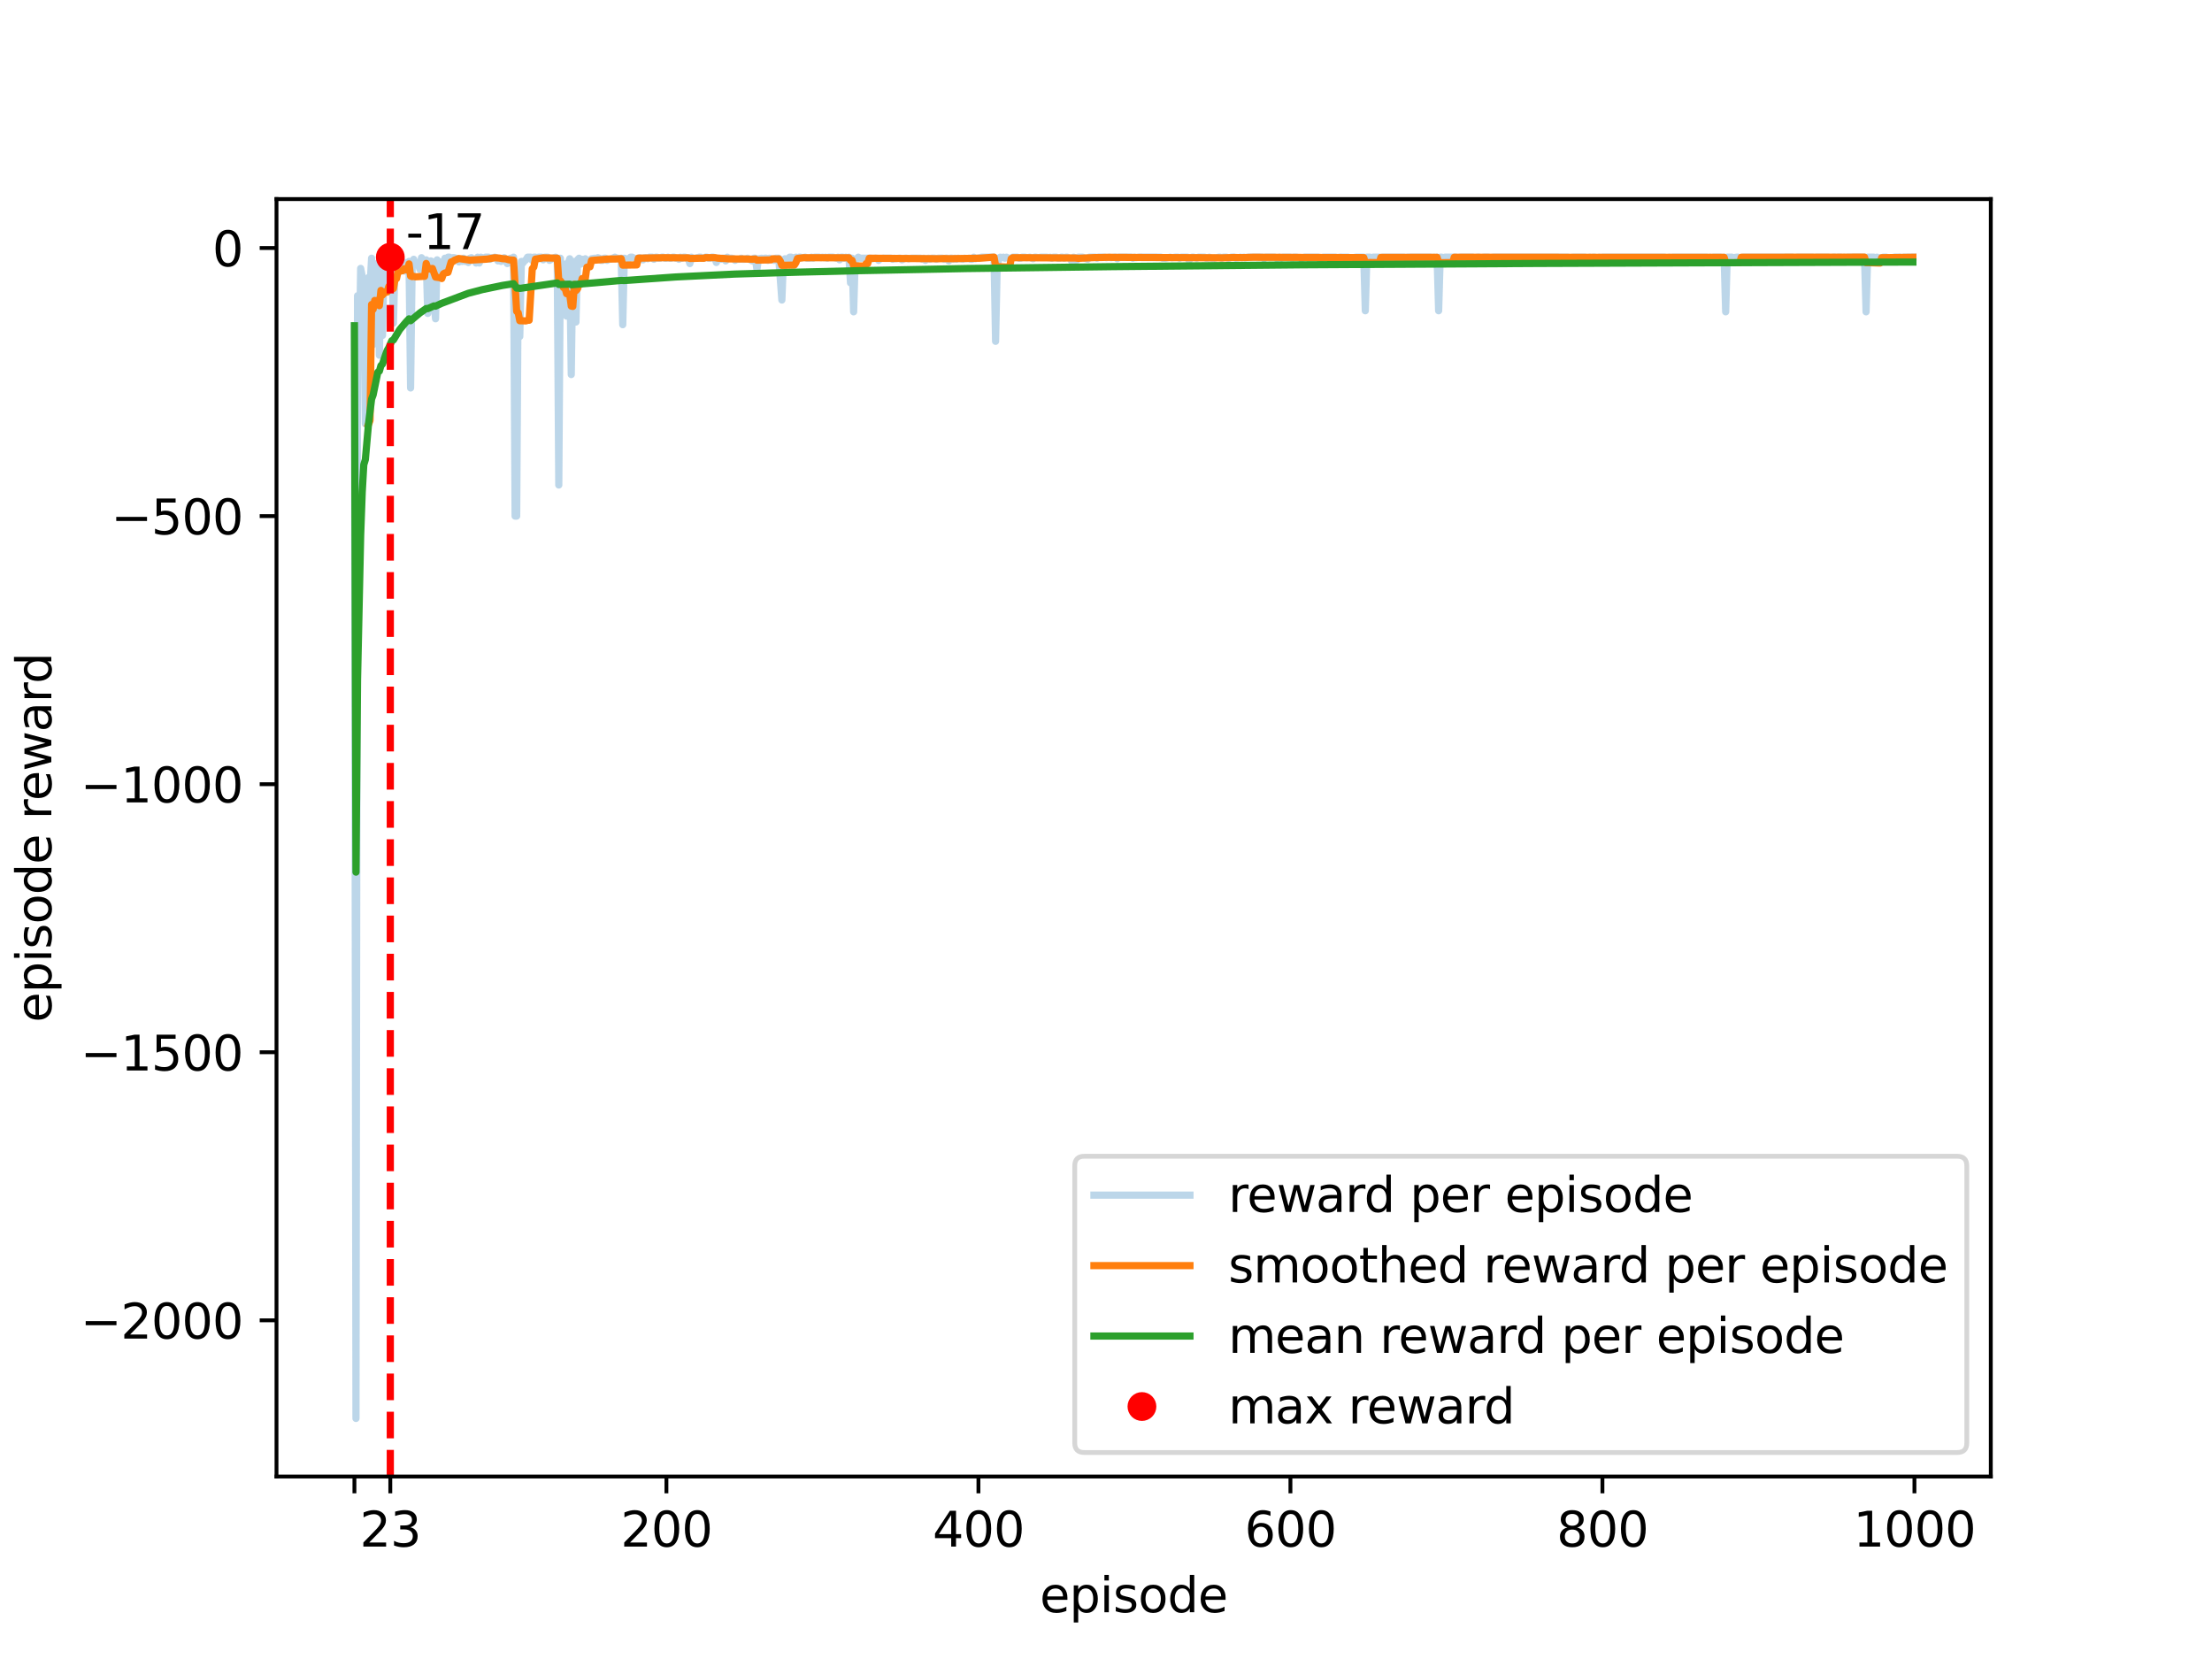 <?xml version="1.0" encoding="utf-8" standalone="no"?>
<!DOCTYPE svg PUBLIC "-//W3C//DTD SVG 1.1//EN"
  "http://www.w3.org/Graphics/SVG/1.1/DTD/svg11.dtd">
<svg xmlns:xlink="http://www.w3.org/1999/xlink" width="460.8pt" height="345.6pt" viewBox="0 0 460.8 345.6" xmlns="http://www.w3.org/2000/svg" version="1.1">
 <defs>
  <style type="text/css">*{stroke-linejoin: round; stroke-linecap: butt}</style>
 </defs>
 <g id="figure_1">
  <g id="patch_1">
   <path d="M 0 345.6 
L 460.8 345.6 
L 460.8 0 
L 0 0 
z
" style="fill: #ffffff"/>
  </g>
  <g id="axes_1">
   <g id="patch_2">
    <path d="M 57.6 307.584 
L 414.72 307.584 
L 414.72 41.472 
L 57.6 41.472 
z
" style="fill: #ffffff"/>
   </g>
   <g id="matplotlib.axis_1">
    <g id="xtick_1">
     <g id="line2d_1">
      <defs>
       <path id="m5c738af158" d="M 0 0 
L 0 3.5 
" style="stroke: #000000; stroke-width: 0.8"/>
      </defs>
      <g>
       <use xlink:href="#m5c738af158" x="73.833" y="307.584" style="stroke: #000000; stroke-width: 0.8"/>
      </g>
     </g>
    </g>
    <g id="xtick_2">
     <g id="line2d_2">
      <g>
       <use xlink:href="#m5c738af158" x="138.829" y="307.584" style="stroke: #000000; stroke-width: 0.8"/>
      </g>
     </g>
     <g id="text_1">
      <!-- 200 -->
      <g transform="translate(129.285 322.182) scale(0.1 -0.1)">
       <defs>
        <path id="DejaVuSans-32" d="M 1228 531 
L 3431 531 
L 3431 0 
L 469 0 
L 469 531 
Q 828 903 1448 1529 
Q 2069 2156 2228 2338 
Q 2531 2678 2651 2914 
Q 2772 3150 2772 3378 
Q 2772 3750 2511 3984 
Q 2250 4219 1831 4219 
Q 1534 4219 1204 4116 
Q 875 4013 500 3803 
L 500 4441 
Q 881 4594 1212 4672 
Q 1544 4750 1819 4750 
Q 2544 4750 2975 4387 
Q 3406 4025 3406 3419 
Q 3406 3131 3298 2873 
Q 3191 2616 2906 2266 
Q 2828 2175 2409 1742 
Q 1991 1309 1228 531 
z
" transform="scale(0.016)"/>
        <path id="DejaVuSans-30" d="M 2034 4250 
Q 1547 4250 1301 3770 
Q 1056 3291 1056 2328 
Q 1056 1369 1301 889 
Q 1547 409 2034 409 
Q 2525 409 2770 889 
Q 3016 1369 3016 2328 
Q 3016 3291 2770 3770 
Q 2525 4250 2034 4250 
z
M 2034 4750 
Q 2819 4750 3233 4129 
Q 3647 3509 3647 2328 
Q 3647 1150 3233 529 
Q 2819 -91 2034 -91 
Q 1250 -91 836 529 
Q 422 1150 422 2328 
Q 422 3509 836 4129 
Q 1250 4750 2034 4750 
z
" transform="scale(0.016)"/>
       </defs>
       <use xlink:href="#DejaVuSans-32"/>
       <use xlink:href="#DejaVuSans-30" x="63.623"/>
       <use xlink:href="#DejaVuSans-30" x="127.246"/>
      </g>
     </g>
    </g>
    <g id="xtick_3">
     <g id="line2d_3">
      <g>
       <use xlink:href="#m5c738af158" x="203.825" y="307.584" style="stroke: #000000; stroke-width: 0.8"/>
      </g>
     </g>
     <g id="text_2">
      <!-- 400 -->
      <g transform="translate(194.281 322.182) scale(0.1 -0.1)">
       <defs>
        <path id="DejaVuSans-34" d="M 2419 4116 
L 825 1625 
L 2419 1625 
L 2419 4116 
z
M 2253 4666 
L 3047 4666 
L 3047 1625 
L 3713 1625 
L 3713 1100 
L 3047 1100 
L 3047 0 
L 2419 0 
L 2419 1100 
L 313 1100 
L 313 1709 
L 2253 4666 
z
" transform="scale(0.016)"/>
       </defs>
       <use xlink:href="#DejaVuSans-34"/>
       <use xlink:href="#DejaVuSans-30" x="63.623"/>
       <use xlink:href="#DejaVuSans-30" x="127.246"/>
      </g>
     </g>
    </g>
    <g id="xtick_4">
     <g id="line2d_4">
      <g>
       <use xlink:href="#m5c738af158" x="268.82" y="307.584" style="stroke: #000000; stroke-width: 0.8"/>
      </g>
     </g>
     <g id="text_3">
      <!-- 600 -->
      <g transform="translate(259.277 322.182) scale(0.1 -0.1)">
       <defs>
        <path id="DejaVuSans-36" d="M 2113 2584 
Q 1688 2584 1439 2293 
Q 1191 2003 1191 1497 
Q 1191 994 1439 701 
Q 1688 409 2113 409 
Q 2538 409 2786 701 
Q 3034 994 3034 1497 
Q 3034 2003 2786 2293 
Q 2538 2584 2113 2584 
z
M 3366 4563 
L 3366 3988 
Q 3128 4100 2886 4159 
Q 2644 4219 2406 4219 
Q 1781 4219 1451 3797 
Q 1122 3375 1075 2522 
Q 1259 2794 1537 2939 
Q 1816 3084 2150 3084 
Q 2853 3084 3261 2657 
Q 3669 2231 3669 1497 
Q 3669 778 3244 343 
Q 2819 -91 2113 -91 
Q 1303 -91 875 529 
Q 447 1150 447 2328 
Q 447 3434 972 4092 
Q 1497 4750 2381 4750 
Q 2619 4750 2861 4703 
Q 3103 4656 3366 4563 
z
" transform="scale(0.016)"/>
       </defs>
       <use xlink:href="#DejaVuSans-36"/>
       <use xlink:href="#DejaVuSans-30" x="63.623"/>
       <use xlink:href="#DejaVuSans-30" x="127.246"/>
      </g>
     </g>
    </g>
    <g id="xtick_5">
     <g id="line2d_5">
      <g>
       <use xlink:href="#m5c738af158" x="333.816" y="307.584" style="stroke: #000000; stroke-width: 0.8"/>
      </g>
     </g>
     <g id="text_4">
      <!-- 800 -->
      <g transform="translate(324.273 322.182) scale(0.1 -0.1)">
       <defs>
        <path id="DejaVuSans-38" d="M 2034 2216 
Q 1584 2216 1326 1975 
Q 1069 1734 1069 1313 
Q 1069 891 1326 650 
Q 1584 409 2034 409 
Q 2484 409 2743 651 
Q 3003 894 3003 1313 
Q 3003 1734 2745 1975 
Q 2488 2216 2034 2216 
z
M 1403 2484 
Q 997 2584 770 2862 
Q 544 3141 544 3541 
Q 544 4100 942 4425 
Q 1341 4750 2034 4750 
Q 2731 4750 3128 4425 
Q 3525 4100 3525 3541 
Q 3525 3141 3298 2862 
Q 3072 2584 2669 2484 
Q 3125 2378 3379 2068 
Q 3634 1759 3634 1313 
Q 3634 634 3220 271 
Q 2806 -91 2034 -91 
Q 1263 -91 848 271 
Q 434 634 434 1313 
Q 434 1759 690 2068 
Q 947 2378 1403 2484 
z
M 1172 3481 
Q 1172 3119 1398 2916 
Q 1625 2713 2034 2713 
Q 2441 2713 2670 2916 
Q 2900 3119 2900 3481 
Q 2900 3844 2670 4047 
Q 2441 4250 2034 4250 
Q 1625 4250 1398 4047 
Q 1172 3844 1172 3481 
z
" transform="scale(0.016)"/>
       </defs>
       <use xlink:href="#DejaVuSans-38"/>
       <use xlink:href="#DejaVuSans-30" x="63.623"/>
       <use xlink:href="#DejaVuSans-30" x="127.246"/>
      </g>
     </g>
    </g>
    <g id="xtick_6">
     <g id="line2d_6">
      <g>
       <use xlink:href="#m5c738af158" x="398.812" y="307.584" style="stroke: #000000; stroke-width: 0.8"/>
      </g>
     </g>
     <g id="text_5">
      <!-- 1000 -->
      <g transform="translate(386.087 322.182) scale(0.1 -0.1)">
       <defs>
        <path id="DejaVuSans-31" d="M 794 531 
L 1825 531 
L 1825 4091 
L 703 3866 
L 703 4441 
L 1819 4666 
L 2450 4666 
L 2450 531 
L 3481 531 
L 3481 0 
L 794 0 
L 794 531 
z
" transform="scale(0.016)"/>
       </defs>
       <use xlink:href="#DejaVuSans-31"/>
       <use xlink:href="#DejaVuSans-30" x="63.623"/>
       <use xlink:href="#DejaVuSans-30" x="127.246"/>
       <use xlink:href="#DejaVuSans-30" x="190.869"/>
      </g>
     </g>
    </g>
    <g id="xtick_7">
     <g id="line2d_7">
      <g>
       <use xlink:href="#m5c738af158" x="81.307" y="307.584" style="stroke: #000000; stroke-width: 0.8"/>
      </g>
     </g>
     <g id="text_6">
      <!-- 23 -->
      <g transform="translate(74.945 322.182) scale(0.1 -0.1)">
       <defs>
        <path id="DejaVuSans-33" d="M 2597 2516 
Q 3050 2419 3304 2112 
Q 3559 1806 3559 1356 
Q 3559 666 3084 287 
Q 2609 -91 1734 -91 
Q 1441 -91 1130 -33 
Q 819 25 488 141 
L 488 750 
Q 750 597 1062 519 
Q 1375 441 1716 441 
Q 2309 441 2620 675 
Q 2931 909 2931 1356 
Q 2931 1769 2642 2001 
Q 2353 2234 1838 2234 
L 1294 2234 
L 1294 2753 
L 1863 2753 
Q 2328 2753 2575 2939 
Q 2822 3125 2822 3475 
Q 2822 3834 2567 4026 
Q 2313 4219 1838 4219 
Q 1578 4219 1281 4162 
Q 984 4106 628 3988 
L 628 4550 
Q 988 4650 1302 4700 
Q 1616 4750 1894 4750 
Q 2613 4750 3031 4423 
Q 3450 4097 3450 3541 
Q 3450 3153 3228 2886 
Q 3006 2619 2597 2516 
z
" transform="scale(0.016)"/>
       </defs>
       <use xlink:href="#DejaVuSans-32"/>
       <use xlink:href="#DejaVuSans-33" x="63.623"/>
      </g>
     </g>
    </g>
    <g id="text_7">
     <!-- episode -->
     <g transform="translate(216.605 335.861) scale(0.1 -0.1)">
      <defs>
       <path id="DejaVuSans-65" d="M 3597 1894 
L 3597 1613 
L 953 1613 
Q 991 1019 1311 708 
Q 1631 397 2203 397 
Q 2534 397 2845 478 
Q 3156 559 3463 722 
L 3463 178 
Q 3153 47 2828 -22 
Q 2503 -91 2169 -91 
Q 1331 -91 842 396 
Q 353 884 353 1716 
Q 353 2575 817 3079 
Q 1281 3584 2069 3584 
Q 2775 3584 3186 3129 
Q 3597 2675 3597 1894 
z
M 3022 2063 
Q 3016 2534 2758 2815 
Q 2500 3097 2075 3097 
Q 1594 3097 1305 2825 
Q 1016 2553 972 2059 
L 3022 2063 
z
" transform="scale(0.016)"/>
       <path id="DejaVuSans-70" d="M 1159 525 
L 1159 -1331 
L 581 -1331 
L 581 3500 
L 1159 3500 
L 1159 2969 
Q 1341 3281 1617 3432 
Q 1894 3584 2278 3584 
Q 2916 3584 3314 3078 
Q 3713 2572 3713 1747 
Q 3713 922 3314 415 
Q 2916 -91 2278 -91 
Q 1894 -91 1617 61 
Q 1341 213 1159 525 
z
M 3116 1747 
Q 3116 2381 2855 2742 
Q 2594 3103 2138 3103 
Q 1681 3103 1420 2742 
Q 1159 2381 1159 1747 
Q 1159 1113 1420 752 
Q 1681 391 2138 391 
Q 2594 391 2855 752 
Q 3116 1113 3116 1747 
z
" transform="scale(0.016)"/>
       <path id="DejaVuSans-69" d="M 603 3500 
L 1178 3500 
L 1178 0 
L 603 0 
L 603 3500 
z
M 603 4863 
L 1178 4863 
L 1178 4134 
L 603 4134 
L 603 4863 
z
" transform="scale(0.016)"/>
       <path id="DejaVuSans-73" d="M 2834 3397 
L 2834 2853 
Q 2591 2978 2328 3040 
Q 2066 3103 1784 3103 
Q 1356 3103 1142 2972 
Q 928 2841 928 2578 
Q 928 2378 1081 2264 
Q 1234 2150 1697 2047 
L 1894 2003 
Q 2506 1872 2764 1633 
Q 3022 1394 3022 966 
Q 3022 478 2636 193 
Q 2250 -91 1575 -91 
Q 1294 -91 989 -36 
Q 684 19 347 128 
L 347 722 
Q 666 556 975 473 
Q 1284 391 1588 391 
Q 1994 391 2212 530 
Q 2431 669 2431 922 
Q 2431 1156 2273 1281 
Q 2116 1406 1581 1522 
L 1381 1569 
Q 847 1681 609 1914 
Q 372 2147 372 2553 
Q 372 3047 722 3315 
Q 1072 3584 1716 3584 
Q 2034 3584 2315 3537 
Q 2597 3491 2834 3397 
z
" transform="scale(0.016)"/>
       <path id="DejaVuSans-6f" d="M 1959 3097 
Q 1497 3097 1228 2736 
Q 959 2375 959 1747 
Q 959 1119 1226 758 
Q 1494 397 1959 397 
Q 2419 397 2687 759 
Q 2956 1122 2956 1747 
Q 2956 2369 2687 2733 
Q 2419 3097 1959 3097 
z
M 1959 3584 
Q 2709 3584 3137 3096 
Q 3566 2609 3566 1747 
Q 3566 888 3137 398 
Q 2709 -91 1959 -91 
Q 1206 -91 779 398 
Q 353 888 353 1747 
Q 353 2609 779 3096 
Q 1206 3584 1959 3584 
z
" transform="scale(0.016)"/>
       <path id="DejaVuSans-64" d="M 2906 2969 
L 2906 4863 
L 3481 4863 
L 3481 0 
L 2906 0 
L 2906 525 
Q 2725 213 2448 61 
Q 2172 -91 1784 -91 
Q 1150 -91 751 415 
Q 353 922 353 1747 
Q 353 2572 751 3078 
Q 1150 3584 1784 3584 
Q 2172 3584 2448 3432 
Q 2725 3281 2906 2969 
z
M 947 1747 
Q 947 1113 1208 752 
Q 1469 391 1925 391 
Q 2381 391 2643 752 
Q 2906 1113 2906 1747 
Q 2906 2381 2643 2742 
Q 2381 3103 1925 3103 
Q 1469 3103 1208 2742 
Q 947 2381 947 1747 
z
" transform="scale(0.016)"/>
      </defs>
      <use xlink:href="#DejaVuSans-65"/>
      <use xlink:href="#DejaVuSans-70" x="61.523"/>
      <use xlink:href="#DejaVuSans-69" x="125"/>
      <use xlink:href="#DejaVuSans-73" x="152.783"/>
      <use xlink:href="#DejaVuSans-6f" x="204.883"/>
      <use xlink:href="#DejaVuSans-64" x="266.064"/>
      <use xlink:href="#DejaVuSans-65" x="329.541"/>
     </g>
    </g>
   </g>
   <g id="matplotlib.axis_2">
    <g id="ytick_1">
     <g id="line2d_8">
      <defs>
       <path id="m52051c2b34" d="M 0 0 
L -3.5 0 
" style="stroke: #000000; stroke-width: 0.8"/>
      </defs>
      <g>
       <use xlink:href="#m52051c2b34" x="57.6" y="275.049" style="stroke: #000000; stroke-width: 0.8"/>
      </g>
     </g>
     <g id="text_8">
      <!-- −2000 -->
      <g transform="translate(16.77 278.848) scale(0.1 -0.1)">
       <defs>
        <path id="DejaVuSans-2212" d="M 678 2272 
L 4684 2272 
L 4684 1741 
L 678 1741 
L 678 2272 
z
" transform="scale(0.016)"/>
       </defs>
       <use xlink:href="#DejaVuSans-2212"/>
       <use xlink:href="#DejaVuSans-32" x="83.789"/>
       <use xlink:href="#DejaVuSans-30" x="147.412"/>
       <use xlink:href="#DejaVuSans-30" x="211.035"/>
       <use xlink:href="#DejaVuSans-30" x="274.658"/>
      </g>
     </g>
    </g>
    <g id="ytick_2">
     <g id="line2d_9">
      <g>
       <use xlink:href="#m52051c2b34" x="57.6" y="219.204" style="stroke: #000000; stroke-width: 0.8"/>
      </g>
     </g>
     <g id="text_9">
      <!-- −1500 -->
      <g transform="translate(16.77 223.003) scale(0.1 -0.1)">
       <defs>
        <path id="DejaVuSans-35" d="M 691 4666 
L 3169 4666 
L 3169 4134 
L 1269 4134 
L 1269 2991 
Q 1406 3038 1543 3061 
Q 1681 3084 1819 3084 
Q 2600 3084 3056 2656 
Q 3513 2228 3513 1497 
Q 3513 744 3044 326 
Q 2575 -91 1722 -91 
Q 1428 -91 1123 -41 
Q 819 9 494 109 
L 494 744 
Q 775 591 1075 516 
Q 1375 441 1709 441 
Q 2250 441 2565 725 
Q 2881 1009 2881 1497 
Q 2881 1984 2565 2268 
Q 2250 2553 1709 2553 
Q 1456 2553 1204 2497 
Q 953 2441 691 2322 
L 691 4666 
z
" transform="scale(0.016)"/>
       </defs>
       <use xlink:href="#DejaVuSans-2212"/>
       <use xlink:href="#DejaVuSans-31" x="83.789"/>
       <use xlink:href="#DejaVuSans-35" x="147.412"/>
       <use xlink:href="#DejaVuSans-30" x="211.035"/>
       <use xlink:href="#DejaVuSans-30" x="274.658"/>
      </g>
     </g>
    </g>
    <g id="ytick_3">
     <g id="line2d_10">
      <g>
       <use xlink:href="#m52051c2b34" x="57.6" y="163.359" style="stroke: #000000; stroke-width: 0.8"/>
      </g>
     </g>
     <g id="text_10">
      <!-- −1000 -->
      <g transform="translate(16.77 167.158) scale(0.1 -0.1)">
       <use xlink:href="#DejaVuSans-2212"/>
       <use xlink:href="#DejaVuSans-31" x="83.789"/>
       <use xlink:href="#DejaVuSans-30" x="147.412"/>
       <use xlink:href="#DejaVuSans-30" x="211.035"/>
       <use xlink:href="#DejaVuSans-30" x="274.658"/>
      </g>
     </g>
    </g>
    <g id="ytick_4">
     <g id="line2d_11">
      <g>
       <use xlink:href="#m52051c2b34" x="57.6" y="107.514" style="stroke: #000000; stroke-width: 0.8"/>
      </g>
     </g>
     <g id="text_11">
      <!-- −500 -->
      <g transform="translate(23.133 111.313) scale(0.1 -0.1)">
       <use xlink:href="#DejaVuSans-2212"/>
       <use xlink:href="#DejaVuSans-35" x="83.789"/>
       <use xlink:href="#DejaVuSans-30" x="147.412"/>
       <use xlink:href="#DejaVuSans-30" x="211.035"/>
      </g>
     </g>
    </g>
    <g id="ytick_5">
     <g id="line2d_12">
      <g>
       <use xlink:href="#m52051c2b34" x="57.6" y="51.669" style="stroke: #000000; stroke-width: 0.8"/>
      </g>
     </g>
     <g id="text_12">
      <!-- 0 -->
      <g transform="translate(44.237 55.468) scale(0.1 -0.1)">
       <use xlink:href="#DejaVuSans-30"/>
      </g>
     </g>
    </g>
    <g id="text_13">
     <!-- episode reward -->
     <g transform="translate(10.691 212.987) rotate(-90) scale(0.1 -0.1)">
      <defs>
       <path id="DejaVuSans-20" transform="scale(0.016)"/>
       <path id="DejaVuSans-72" d="M 2631 2963 
Q 2534 3019 2420 3045 
Q 2306 3072 2169 3072 
Q 1681 3072 1420 2755 
Q 1159 2438 1159 1844 
L 1159 0 
L 581 0 
L 581 3500 
L 1159 3500 
L 1159 2956 
Q 1341 3275 1631 3429 
Q 1922 3584 2338 3584 
Q 2397 3584 2469 3576 
Q 2541 3569 2628 3553 
L 2631 2963 
z
" transform="scale(0.016)"/>
       <path id="DejaVuSans-77" d="M 269 3500 
L 844 3500 
L 1563 769 
L 2278 3500 
L 2956 3500 
L 3675 769 
L 4391 3500 
L 4966 3500 
L 4050 0 
L 3372 0 
L 2619 2869 
L 1863 0 
L 1184 0 
L 269 3500 
z
" transform="scale(0.016)"/>
       <path id="DejaVuSans-61" d="M 2194 1759 
Q 1497 1759 1228 1600 
Q 959 1441 959 1056 
Q 959 750 1161 570 
Q 1363 391 1709 391 
Q 2188 391 2477 730 
Q 2766 1069 2766 1631 
L 2766 1759 
L 2194 1759 
z
M 3341 1997 
L 3341 0 
L 2766 0 
L 2766 531 
Q 2569 213 2275 61 
Q 1981 -91 1556 -91 
Q 1019 -91 701 211 
Q 384 513 384 1019 
Q 384 1609 779 1909 
Q 1175 2209 1959 2209 
L 2766 2209 
L 2766 2266 
Q 2766 2663 2505 2880 
Q 2244 3097 1772 3097 
Q 1472 3097 1187 3025 
Q 903 2953 641 2809 
L 641 3341 
Q 956 3463 1253 3523 
Q 1550 3584 1831 3584 
Q 2591 3584 2966 3190 
Q 3341 2797 3341 1997 
z
" transform="scale(0.016)"/>
      </defs>
      <use xlink:href="#DejaVuSans-65"/>
      <use xlink:href="#DejaVuSans-70" x="61.523"/>
      <use xlink:href="#DejaVuSans-69" x="125"/>
      <use xlink:href="#DejaVuSans-73" x="152.783"/>
      <use xlink:href="#DejaVuSans-6f" x="204.883"/>
      <use xlink:href="#DejaVuSans-64" x="266.064"/>
      <use xlink:href="#DejaVuSans-65" x="329.541"/>
      <use xlink:href="#DejaVuSans-20" x="391.064"/>
      <use xlink:href="#DejaVuSans-72" x="422.852"/>
      <use xlink:href="#DejaVuSans-65" x="461.715"/>
      <use xlink:href="#DejaVuSans-77" x="523.238"/>
      <use xlink:href="#DejaVuSans-61" x="605.025"/>
      <use xlink:href="#DejaVuSans-72" x="666.305"/>
      <use xlink:href="#DejaVuSans-64" x="705.668"/>
     </g>
    </g>
   </g>
   <g id="line2d_13">
    <path d="M 73.833 67.864 
L 74.158 295.488 
L 74.483 61.61 
L 74.808 76.576 
L 75.133 55.913 
L 75.458 57.589 
L 75.783 62.615 
L 76.108 88.304 
L 76.433 60.381 
L 76.758 57.812 
L 77.083 59.711 
L 77.408 53.791 
L 77.732 71.773 
L 78.057 58.036 
L 78.382 58.147 
L 78.707 54.797 
L 79.032 74.007 
L 79.357 56.584 
L 79.682 69.875 
L 80.007 53.791 
L 80.332 56.695 
L 80.657 54.685 
L 80.982 60.381 
L 81.307 53.568 
L 81.632 54.126 
L 81.957 67.306 
L 82.282 55.578 
L 82.607 54.35 
L 82.932 54.573 
L 83.257 54.015 
L 83.582 55.355 
L 83.907 54.462 
L 84.232 56.472 
L 84.882 54.797 
L 85.207 54.462 
L 85.532 80.82 
L 85.857 55.578 
L 86.182 54.015 
L 86.507 55.02 
L 86.832 55.02 
L 87.157 55.132 
L 87.482 56.137 
L 87.807 53.68 
L 88.132 55.02 
L 88.457 55.132 
L 88.782 54.126 
L 89.107 65.295 
L 89.432 55.802 
L 89.757 54.35 
L 90.082 54.573 
L 90.407 62.838 
L 90.732 66.412 
L 91.057 54.126 
L 91.382 56.584 
L 91.707 54.573 
L 92.032 55.69 
L 92.357 55.69 
L 92.682 53.791 
L 93.007 54.126 
L 93.331 53.568 
L 93.656 53.568 
L 93.981 53.903 
L 94.306 53.68 
L 94.631 53.68 
L 95.281 53.903 
L 95.606 54.573 
L 95.931 54.35 
L 96.256 54.462 
L 96.581 53.791 
L 96.906 54.462 
L 97.231 54.126 
L 97.556 54.685 
L 97.881 53.791 
L 98.206 53.68 
L 98.531 54.238 
L 98.856 54.015 
L 99.181 54.797 
L 99.506 53.568 
L 99.831 54.797 
L 100.156 53.568 
L 100.481 53.68 
L 100.806 54.015 
L 101.131 53.568 
L 101.781 53.568 
L 102.106 54.015 
L 102.431 53.68 
L 102.756 53.68 
L 103.081 53.568 
L 103.406 53.68 
L 103.731 54.35 
L 104.056 54.015 
L 104.381 54.462 
L 104.706 53.903 
L 105.031 53.68 
L 105.681 54.908 
L 106.006 54.462 
L 106.331 53.791 
L 106.656 54.908 
L 106.981 53.568 
L 107.306 107.514 
L 107.631 107.514 
L 107.956 57.142 
L 108.281 70.098 
L 108.606 54.462 
L 108.931 54.797 
L 109.255 54.35 
L 109.58 54.126 
L 109.905 53.568 
L 110.555 53.568 
L 110.88 54.238 
L 111.205 53.568 
L 111.53 53.568 
L 111.855 53.791 
L 112.18 53.568 
L 112.83 53.568 
L 113.155 54.126 
L 113.48 53.568 
L 114.13 53.568 
L 114.455 54.238 
L 115.43 53.68 
L 115.755 53.568 
L 116.08 53.791 
L 116.405 101.036 
L 116.73 53.791 
L 117.055 57.701 
L 117.38 63.62 
L 117.705 55.02 
L 118.03 65.854 
L 118.355 54.908 
L 118.68 53.903 
L 119.005 78.028 
L 119.33 54.462 
L 119.655 54.908 
L 119.98 67.082 
L 120.305 54.126 
L 120.63 53.791 
L 120.955 55.02 
L 121.28 54.015 
L 121.605 54.908 
L 121.93 53.903 
L 122.255 54.462 
L 122.58 54.238 
L 122.905 54.238 
L 123.23 53.903 
L 123.88 53.791 
L 124.205 54.015 
L 124.53 53.68 
L 124.855 53.791 
L 125.179 54.238 
L 125.504 54.238 
L 125.829 53.791 
L 126.154 53.791 
L 126.479 54.238 
L 126.804 54.015 
L 127.129 54.015 
L 128.104 53.568 
L 128.429 53.791 
L 128.754 53.791 
L 129.079 54.015 
L 129.404 53.791 
L 129.729 67.641 
L 130.054 53.791 
L 130.704 54.015 
L 131.029 53.903 
L 131.354 53.568 
L 131.679 53.568 
L 132.329 53.903 
L 133.304 53.68 
L 133.954 54.126 
L 134.279 53.68 
L 134.604 53.68 
L 134.929 53.903 
L 135.254 53.568 
L 135.904 53.568 
L 136.229 54.015 
L 136.554 53.568 
L 136.879 53.568 
L 137.204 53.791 
L 137.529 53.791 
L 137.854 53.568 
L 138.179 53.568 
L 138.504 53.791 
L 138.829 53.791 
L 139.154 53.568 
L 139.479 53.791 
L 139.804 53.791 
L 140.129 53.568 
L 140.454 53.568 
L 140.779 53.791 
L 141.103 53.791 
L 141.428 54.015 
L 141.753 53.568 
L 142.078 53.791 
L 142.403 53.568 
L 142.728 53.568 
L 143.053 53.791 
L 143.378 53.68 
L 143.703 54.908 
L 144.028 53.568 
L 144.353 53.903 
L 145.653 53.568 
L 145.978 53.568 
L 146.303 53.791 
L 146.628 53.791 
L 146.953 53.568 
L 147.278 53.568 
L 147.603 53.791 
L 147.928 53.791 
L 148.253 53.568 
L 148.578 53.568 
L 148.903 53.68 
L 149.228 54.685 
L 149.553 53.791 
L 149.878 53.791 
L 150.203 54.015 
L 150.528 53.791 
L 150.853 53.791 
L 151.178 54.35 
L 151.503 53.568 
L 151.828 53.791 
L 152.478 53.791 
L 152.803 53.903 
L 153.128 54.238 
L 153.453 54.015 
L 154.103 54.015 
L 154.428 53.791 
L 154.753 54.015 
L 155.078 54.015 
L 155.728 53.791 
L 156.703 54.35 
L 157.027 53.791 
L 157.352 53.791 
L 157.677 56.137 
L 158.002 53.903 
L 158.652 53.791 
L 158.977 54.015 
L 159.302 53.791 
L 159.627 53.791 
L 159.952 54.238 
L 160.277 53.791 
L 160.602 54.015 
L 160.927 54.015 
L 161.252 54.238 
L 161.577 53.791 
L 162.227 53.791 
L 162.877 62.503 
L 163.202 54.238 
L 163.527 53.903 
L 163.852 54.015 
L 164.177 53.903 
L 164.502 53.568 
L 164.827 53.568 
L 165.152 54.238 
L 165.477 53.68 
L 165.802 53.568 
L 166.127 53.791 
L 166.452 53.568 
L 166.777 53.568 
L 167.102 53.68 
L 167.752 53.568 
L 168.077 53.791 
L 168.727 53.791 
L 169.052 53.568 
L 169.377 53.791 
L 169.702 53.568 
L 170.677 53.568 
L 171.002 53.68 
L 171.327 53.568 
L 171.652 53.68 
L 171.977 53.568 
L 172.302 53.791 
L 172.627 53.568 
L 173.601 53.568 
L 174.251 53.791 
L 174.576 53.568 
L 174.901 54.126 
L 175.226 53.568 
L 175.551 53.568 
L 175.876 53.791 
L 176.201 53.568 
L 176.526 53.791 
L 176.851 53.568 
L 177.176 58.929 
L 177.501 53.791 
L 177.826 64.96 
L 178.151 54.015 
L 178.476 53.903 
L 178.801 53.568 
L 179.126 53.791 
L 181.401 53.791 
L 181.726 53.903 
L 182.376 53.791 
L 182.701 53.791 
L 183.026 54.238 
L 183.351 53.903 
L 184.001 53.791 
L 185.626 53.791 
L 185.951 54.015 
L 186.276 53.791 
L 186.601 53.903 
L 187.251 53.791 
L 187.576 53.791 
L 187.901 54.126 
L 188.55 53.791 
L 188.875 53.791 
L 189.2 53.903 
L 189.85 53.791 
L 191.8 53.791 
L 192.125 54.015 
L 192.45 53.791 
L 192.775 54.238 
L 193.1 53.903 
L 193.425 53.791 
L 193.75 54.015 
L 194.075 53.791 
L 194.725 53.791 
L 195.05 54.015 
L 195.375 53.791 
L 196.35 53.791 
L 196.675 54.015 
L 197 53.791 
L 197.325 53.791 
L 197.65 54.35 
L 197.975 53.791 
L 198.3 53.791 
L 198.625 54.015 
L 198.95 53.791 
L 199.275 54.015 
L 199.6 53.791 
L 200.575 54.015 
L 200.9 53.791 
L 201.225 53.903 
L 201.875 53.791 
L 202.2 54.015 
L 202.525 54.015 
L 202.85 53.568 
L 203.175 53.903 
L 204.474 53.568 
L 207.074 53.568 
L 207.399 71.103 
L 207.724 55.802 
L 208.049 53.791 
L 208.374 53.568 
L 208.699 53.68 
L 209.024 53.568 
L 209.349 53.791 
L 209.674 53.568 
L 209.999 53.791 
L 210.649 53.791 
L 210.974 53.568 
L 211.949 53.568 
L 212.274 53.791 
L 212.599 53.791 
L 212.924 53.568 
L 213.574 53.568 
L 213.899 53.68 
L 214.549 53.568 
L 215.199 53.903 
L 215.524 53.568 
L 215.849 53.568 
L 216.174 53.68 
L 216.824 53.568 
L 218.124 53.568 
L 218.449 53.68 
L 218.774 53.568 
L 219.099 53.791 
L 219.424 53.568 
L 220.074 53.568 
L 220.398 53.791 
L 220.723 53.791 
L 221.048 53.568 
L 221.373 53.568 
L 221.698 53.791 
L 222.023 53.568 
L 222.348 53.568 
L 222.998 53.903 
L 223.323 54.573 
L 223.648 53.568 
L 223.973 53.68 
L 224.298 54.238 
L 224.623 53.568 
L 225.598 53.568 
L 226.573 54.015 
L 226.898 53.568 
L 228.198 53.568 
L 228.523 53.791 
L 228.848 53.568 
L 230.148 53.568 
L 230.473 53.68 
L 231.123 53.568 
L 231.448 53.68 
L 232.098 53.568 
L 232.423 53.568 
L 232.748 53.903 
L 233.073 53.568 
L 235.673 53.568 
L 235.998 53.791 
L 236.322 53.568 
L 236.647 53.68 
L 237.297 53.568 
L 241.847 53.568 
L 242.172 53.791 
L 242.822 53.791 
L 243.797 53.568 
L 244.122 53.68 
L 244.772 53.568 
L 245.422 53.568 
L 245.747 53.791 
L 246.072 53.568 
L 247.372 53.568 
L 247.697 54.238 
L 248.022 53.791 
L 248.347 53.568 
L 248.672 53.568 
L 249.322 53.791 
L 249.647 53.568 
L 250.947 53.568 
L 251.272 53.791 
L 251.597 53.791 
L 251.922 53.568 
L 252.571 53.903 
L 253.871 53.568 
L 254.196 53.568 
L 254.521 53.791 
L 254.846 53.568 
L 255.496 53.568 
L 255.821 53.791 
L 256.146 53.791 
L 256.471 53.568 
L 257.121 53.568 
L 257.446 53.791 
L 258.421 53.568 
L 258.746 53.68 
L 259.071 53.568 
L 259.396 53.68 
L 260.046 53.568 
L 262.971 53.568 
L 263.296 53.903 
L 263.621 53.568 
L 265.571 53.568 
L 265.896 53.791 
L 266.221 53.791 
L 266.546 53.568 
L 266.871 53.791 
L 267.196 53.568 
L 268.82 53.568 
L 269.145 53.791 
L 269.47 53.568 
L 270.12 53.568 
L 271.095 53.903 
L 271.745 53.568 
L 274.67 53.568 
L 275.32 53.791 
L 275.645 53.568 
L 278.245 53.568 
L 278.57 53.68 
L 279.22 53.568 
L 280.845 53.568 
L 281.495 54.126 
L 281.82 53.68 
L 282.47 53.568 
L 284.094 53.568 
L 284.419 64.737 
L 284.744 53.568 
L 285.394 53.568 
L 285.719 53.791 
L 286.044 53.568 
L 287.344 53.568 
L 287.669 53.791 
L 287.994 53.568 
L 292.544 53.568 
L 292.869 53.791 
L 293.194 53.568 
L 298.069 53.568 
L 298.394 53.791 
L 298.719 53.568 
L 299.044 53.68 
L 299.369 53.568 
L 299.693 64.737 
L 300.018 53.568 
L 300.343 53.568 
L 300.668 53.791 
L 300.993 53.568 
L 303.268 53.568 
L 303.593 53.68 
L 304.243 53.568 
L 306.843 53.568 
L 307.168 53.68 
L 307.818 53.568 
L 308.143 53.568 
L 308.468 53.68 
L 309.118 53.568 
L 310.093 53.568 
L 310.418 53.68 
L 311.068 53.568 
L 326.667 53.568 
L 326.992 53.68 
L 327.642 53.568 
L 330.242 53.568 
L 330.567 53.68 
L 331.217 53.568 
L 331.541 53.791 
L 331.866 53.568 
L 332.191 53.568 
L 332.516 53.903 
L 333.166 53.568 
L 333.491 53.791 
L 333.816 53.568 
L 346.816 53.568 
L 347.141 53.68 
L 347.79 53.568 
L 348.115 53.791 
L 348.44 53.568 
L 355.59 53.568 
L 355.915 54.015 
L 356.24 53.568 
L 356.565 53.791 
L 356.89 53.568 
L 358.515 53.568 
L 358.84 53.68 
L 359.165 53.568 
L 359.49 64.96 
L 359.815 53.568 
L 360.79 53.568 
L 361.115 53.68 
L 361.765 53.568 
L 362.09 53.568 
L 362.415 53.68 
L 363.065 53.568 
L 373.464 53.568 
L 373.789 53.68 
L 374.439 53.568 
L 377.689 53.568 
L 378.014 53.791 
L 378.339 53.568 
L 380.938 53.568 
L 381.263 53.68 
L 381.913 53.568 
L 382.238 53.568 
L 382.563 54.015 
L 382.888 53.568 
L 383.538 53.568 
L 383.863 53.791 
L 384.188 53.568 
L 384.513 53.791 
L 384.838 53.568 
L 388.413 53.568 
L 388.738 64.96 
L 389.063 53.568 
L 390.363 53.568 
L 390.688 53.791 
L 391.013 53.568 
L 391.338 54.126 
L 391.663 53.68 
L 391.988 53.791 
L 392.313 53.568 
L 392.963 53.568 
L 393.288 53.791 
L 393.613 53.791 
L 394.588 53.568 
L 395.887 53.568 
L 396.212 53.791 
L 396.537 53.568 
L 398.487 53.568 
L 398.487 53.568 
" clip-path="url(#pc98ea0af9d)" style="fill: none; stroke: #1f77b4; stroke-opacity: 0.3; stroke-width: 1.5; stroke-linecap: square"/>
   </g>
   <g id="line2d_14">
    <path d="M 76.758 88.415 
L 77.083 87.6 
L 77.408 63.43 
L 77.732 64.447 
L 78.057 62.593 
L 78.382 62.816 
L 78.707 62.537 
L 79.032 63.676 
L 79.357 60.504 
L 79.682 61.453 
L 80.332 60.75 
L 80.657 60.839 
L 80.982 59.7 
L 81.632 58.851 
L 81.957 60.102 
L 82.282 58.259 
L 82.607 58.036 
L 82.932 56.505 
L 83.257 56.528 
L 83.907 56.371 
L 84.232 55.98 
L 84.557 56.193 
L 84.882 56.26 
L 85.207 54.975 
L 85.532 57.499 
L 85.857 57.622 
L 86.182 57.566 
L 86.507 57.667 
L 88.457 57.555 
L 88.782 54.886 
L 89.107 55.858 
L 89.432 56.036 
L 90.082 55.925 
L 90.732 57.723 
L 91.707 57.868 
L 92.032 58.024 
L 92.357 57.064 
L 92.682 56.863 
L 93.331 56.74 
L 93.981 54.562 
L 94.306 54.517 
L 94.631 54.227 
L 95.281 53.97 
L 95.606 53.858 
L 97.881 54.193 
L 101.456 53.981 
L 103.081 53.691 
L 104.056 53.769 
L 104.706 53.892 
L 105.356 53.925 
L 106.006 54.126 
L 106.981 54.193 
L 107.631 64.849 
L 107.956 65.173 
L 108.281 66.814 
L 109.58 66.848 
L 109.905 66.714 
L 110.23 66.714 
L 110.88 55.992 
L 111.205 55.634 
L 111.53 53.981 
L 113.155 53.713 
L 116.08 53.78 
L 116.405 58.471 
L 116.73 58.494 
L 117.055 58.907 
L 117.38 59.912 
L 117.705 59.99 
L 118.03 61.174 
L 118.68 61.319 
L 119.005 63.765 
L 119.33 63.832 
L 119.655 59.22 
L 119.98 60.549 
L 120.305 60.191 
L 120.63 59.208 
L 120.955 59.208 
L 121.28 58.024 
L 121.93 58.024 
L 122.255 55.668 
L 122.905 55.578 
L 123.23 54.26 
L 126.804 53.959 
L 128.104 53.959 
L 129.404 53.892 
L 129.729 55.232 
L 131.679 55.199 
L 132.654 55.188 
L 132.979 53.78 
L 138.504 53.68 
L 140.129 53.702 
L 141.103 53.702 
L 142.078 53.724 
L 143.378 53.713 
L 143.703 53.847 
L 145.978 53.791 
L 146.628 53.803 
L 146.953 53.669 
L 148.903 53.669 
L 149.553 53.78 
L 150.853 53.847 
L 151.828 53.925 
L 154.103 53.948 
L 154.753 53.937 
L 156.703 54.004 
L 157.352 53.959 
L 157.677 54.193 
L 160.602 54.126 
L 160.927 53.914 
L 161.902 53.948 
L 162.227 53.925 
L 162.552 54.406 
L 162.877 55.277 
L 165.477 55.221 
L 165.802 54.718 
L 166.127 53.847 
L 167.427 53.68 
L 176.851 53.702 
L 177.176 54.227 
L 177.501 54.227 
L 177.826 55.366 
L 179.451 55.411 
L 180.101 55.433 
L 180.426 54.919 
L 180.751 54.919 
L 181.076 53.803 
L 182.376 53.803 
L 194.725 53.892 
L 195.7 53.892 
L 196.675 53.858 
L 197.65 53.892 
L 204.15 53.791 
L 207.074 53.568 
L 207.399 55.322 
L 207.724 55.545 
L 210.324 55.645 
L 210.649 53.914 
L 210.974 53.691 
L 212.599 53.68 
L 223.973 53.747 
L 224.623 53.814 
L 228.198 53.646 
L 229.498 53.635 
L 230.473 53.602 
L 252.896 53.691 
L 254.521 53.713 
L 257.121 53.635 
L 258.746 53.657 
L 261.021 53.59 
L 284.094 53.657 
L 284.419 54.752 
L 285.394 54.685 
L 287.019 54.707 
L 287.344 54.707 
L 287.669 53.613 
L 299.369 53.602 
L 299.693 54.718 
L 302.618 54.707 
L 302.943 53.59 
L 359.165 53.602 
L 359.49 54.741 
L 361.115 54.73 
L 362.415 54.73 
L 362.74 53.59 
L 388.413 53.568 
L 388.738 54.707 
L 391.663 54.797 
L 391.988 53.68 
L 398.487 53.59 
L 398.487 53.59 
" clip-path="url(#pc98ea0af9d)" style="fill: none; stroke: #ff7f0e; stroke-width: 1.5; stroke-linecap: square"/>
   </g>
   <g id="line2d_15">
    <path d="M 73.833 67.864 
L 74.158 181.676 
L 74.483 141.654 
L 75.133 111.49 
L 75.458 102.507 
L 75.783 96.808 
L 76.108 95.745 
L 76.758 88.415 
L 77.408 83.138 
L 77.732 82.264 
L 78.707 77.525 
L 79.032 77.318 
L 79.357 76.167 
L 79.682 75.835 
L 80.332 73.874 
L 80.657 73.002 
L 80.982 72.453 
L 81.632 70.965 
L 81.957 70.824 
L 83.257 68.665 
L 84.557 67.115 
L 85.207 66.422 
L 85.532 66.811 
L 87.482 65.184 
L 88.782 64.274 
L 89.107 64.295 
L 90.407 63.725 
L 90.732 63.776 
L 92.032 63.177 
L 97.556 61.098 
L 100.481 60.33 
L 104.706 59.453 
L 106.981 59.097 
L 107.631 60.019 
L 107.956 59.992 
L 108.281 60.087 
L 116.08 58.942 
L 116.405 59.261 
L 117.38 59.241 
L 118.68 59.189 
L 119.005 59.323 
L 123.88 58.915 
L 129.404 58.421 
L 130.054 58.447 
L 140.779 57.696 
L 153.128 57.092 
L 166.452 56.69 
L 178.801 56.387 
L 201.55 55.938 
L 231.773 55.544 
L 271.42 55.16 
L 320.167 54.879 
L 391.013 54.614 
L 398.487 54.592 
L 398.487 54.592 
" clip-path="url(#pc98ea0af9d)" style="fill: none; stroke: #2ca02c; stroke-width: 1.5; stroke-linecap: square"/>
   </g>
   <g id="line2d_16">
    <defs>
     <path id="m39d818e361" d="M 0 2.5 
C 0.663 2.5 1.299 2.237 1.768 1.768 
C 2.237 1.299 2.5 0.663 2.5 0 
C 2.5 -0.663 2.237 -1.299 1.768 -1.768 
C 1.299 -2.237 0.663 -2.5 0 -2.5 
C -0.663 -2.5 -1.299 -2.237 -1.768 -1.768 
C -2.237 -1.299 -2.5 -0.663 -2.5 0 
C -2.5 0.663 -2.237 1.299 -1.768 1.768 
C -1.299 2.237 -0.663 2.5 0 2.5 
z
" style="stroke: #ff0000"/>
    </defs>
    <g clip-path="url(#pc98ea0af9d)">
     <use xlink:href="#m39d818e361" x="81.307" y="53.568" style="fill: #ff0000; stroke: #ff0000"/>
    </g>
   </g>
   <g id="line2d_17">
    <path d="M 81.307 307.584 
L 81.307 41.472 
" clip-path="url(#pc98ea0af9d)" style="fill: none; stroke-dasharray: 5.55,2.4; stroke-dashoffset: 0; stroke: #ff0000; stroke-width: 1.5"/>
   </g>
   <g id="patch_3">
    <path d="M 57.6 307.584 
L 57.6 41.472 
" style="fill: none; stroke: #000000; stroke-width: 0.8; stroke-linejoin: miter; stroke-linecap: square"/>
   </g>
   <g id="patch_4">
    <path d="M 414.72 307.584 
L 414.72 41.472 
" style="fill: none; stroke: #000000; stroke-width: 0.8; stroke-linejoin: miter; stroke-linecap: square"/>
   </g>
   <g id="patch_5">
    <path d="M 57.6 307.584 
L 414.72 307.584 
" style="fill: none; stroke: #000000; stroke-width: 0.8; stroke-linejoin: miter; stroke-linecap: square"/>
   </g>
   <g id="patch_6">
    <path d="M 57.6 41.472 
L 414.72 41.472 
" style="fill: none; stroke: #000000; stroke-width: 0.8; stroke-linejoin: miter; stroke-linecap: square"/>
   </g>
   <g id="text_14">
    <!-- -17 -->
    <g transform="translate(84.557 51.893) scale(0.1 -0.1)">
     <defs>
      <path id="DejaVuSans-2d" d="M 313 2009 
L 1997 2009 
L 1997 1497 
L 313 1497 
L 313 2009 
z
" transform="scale(0.016)"/>
      <path id="DejaVuSans-37" d="M 525 4666 
L 3525 4666 
L 3525 4397 
L 1831 0 
L 1172 0 
L 2766 4134 
L 525 4134 
L 525 4666 
z
" transform="scale(0.016)"/>
     </defs>
     <use xlink:href="#DejaVuSans-2d"/>
     <use xlink:href="#DejaVuSans-31" x="36.084"/>
     <use xlink:href="#DejaVuSans-37" x="99.707"/>
    </g>
   </g>
   <g id="legend_1">
    <g id="patch_7">
     <path d="M 225.887 302.584 
L 407.72 302.584 
Q 409.72 302.584 409.72 300.584 
L 409.72 242.871 
Q 409.72 240.871 407.72 240.871 
L 225.887 240.871 
Q 223.887 240.871 223.887 242.871 
L 223.887 300.584 
Q 223.887 302.584 225.887 302.584 
z
" style="fill: #ffffff; opacity: 0.8; stroke: #cccccc; stroke-linejoin: miter"/>
    </g>
    <g id="line2d_18">
     <path d="M 227.887 248.97 
L 237.887 248.97 
L 247.887 248.97 
" style="fill: none; stroke: #1f77b4; stroke-opacity: 0.3; stroke-width: 1.5; stroke-linecap: square"/>
    </g>
    <g id="text_15">
     <!-- reward per episode -->
     <g transform="translate(255.887 252.47) scale(0.1 -0.1)">
      <use xlink:href="#DejaVuSans-72"/>
      <use xlink:href="#DejaVuSans-65" x="38.863"/>
      <use xlink:href="#DejaVuSans-77" x="100.387"/>
      <use xlink:href="#DejaVuSans-61" x="182.174"/>
      <use xlink:href="#DejaVuSans-72" x="243.453"/>
      <use xlink:href="#DejaVuSans-64" x="282.816"/>
      <use xlink:href="#DejaVuSans-20" x="346.293"/>
      <use xlink:href="#DejaVuSans-70" x="378.08"/>
      <use xlink:href="#DejaVuSans-65" x="441.557"/>
      <use xlink:href="#DejaVuSans-72" x="503.08"/>
      <use xlink:href="#DejaVuSans-20" x="544.193"/>
      <use xlink:href="#DejaVuSans-65" x="575.98"/>
      <use xlink:href="#DejaVuSans-70" x="637.504"/>
      <use xlink:href="#DejaVuSans-69" x="700.98"/>
      <use xlink:href="#DejaVuSans-73" x="728.764"/>
      <use xlink:href="#DejaVuSans-6f" x="780.863"/>
      <use xlink:href="#DejaVuSans-64" x="842.045"/>
      <use xlink:href="#DejaVuSans-65" x="905.521"/>
     </g>
    </g>
    <g id="line2d_19">
     <path d="M 227.887 263.648 
L 237.887 263.648 
L 247.887 263.648 
" style="fill: none; stroke: #ff7f0e; stroke-width: 1.5; stroke-linecap: square"/>
    </g>
    <g id="text_16">
     <!-- smoothed reward per episode -->
     <g transform="translate(255.887 267.148) scale(0.1 -0.1)">
      <defs>
       <path id="DejaVuSans-6d" d="M 3328 2828 
Q 3544 3216 3844 3400 
Q 4144 3584 4550 3584 
Q 5097 3584 5394 3201 
Q 5691 2819 5691 2113 
L 5691 0 
L 5113 0 
L 5113 2094 
Q 5113 2597 4934 2840 
Q 4756 3084 4391 3084 
Q 3944 3084 3684 2787 
Q 3425 2491 3425 1978 
L 3425 0 
L 2847 0 
L 2847 2094 
Q 2847 2600 2669 2842 
Q 2491 3084 2119 3084 
Q 1678 3084 1418 2786 
Q 1159 2488 1159 1978 
L 1159 0 
L 581 0 
L 581 3500 
L 1159 3500 
L 1159 2956 
Q 1356 3278 1631 3431 
Q 1906 3584 2284 3584 
Q 2666 3584 2933 3390 
Q 3200 3197 3328 2828 
z
" transform="scale(0.016)"/>
       <path id="DejaVuSans-74" d="M 1172 4494 
L 1172 3500 
L 2356 3500 
L 2356 3053 
L 1172 3053 
L 1172 1153 
Q 1172 725 1289 603 
Q 1406 481 1766 481 
L 2356 481 
L 2356 0 
L 1766 0 
Q 1100 0 847 248 
Q 594 497 594 1153 
L 594 3053 
L 172 3053 
L 172 3500 
L 594 3500 
L 594 4494 
L 1172 4494 
z
" transform="scale(0.016)"/>
       <path id="DejaVuSans-68" d="M 3513 2113 
L 3513 0 
L 2938 0 
L 2938 2094 
Q 2938 2591 2744 2837 
Q 2550 3084 2163 3084 
Q 1697 3084 1428 2787 
Q 1159 2491 1159 1978 
L 1159 0 
L 581 0 
L 581 4863 
L 1159 4863 
L 1159 2956 
Q 1366 3272 1645 3428 
Q 1925 3584 2291 3584 
Q 2894 3584 3203 3211 
Q 3513 2838 3513 2113 
z
" transform="scale(0.016)"/>
      </defs>
      <use xlink:href="#DejaVuSans-73"/>
      <use xlink:href="#DejaVuSans-6d" x="52.1"/>
      <use xlink:href="#DejaVuSans-6f" x="149.512"/>
      <use xlink:href="#DejaVuSans-6f" x="210.693"/>
      <use xlink:href="#DejaVuSans-74" x="271.875"/>
      <use xlink:href="#DejaVuSans-68" x="311.084"/>
      <use xlink:href="#DejaVuSans-65" x="374.463"/>
      <use xlink:href="#DejaVuSans-64" x="435.986"/>
      <use xlink:href="#DejaVuSans-20" x="499.463"/>
      <use xlink:href="#DejaVuSans-72" x="531.25"/>
      <use xlink:href="#DejaVuSans-65" x="570.113"/>
      <use xlink:href="#DejaVuSans-77" x="631.637"/>
      <use xlink:href="#DejaVuSans-61" x="713.424"/>
      <use xlink:href="#DejaVuSans-72" x="774.703"/>
      <use xlink:href="#DejaVuSans-64" x="814.066"/>
      <use xlink:href="#DejaVuSans-20" x="877.543"/>
      <use xlink:href="#DejaVuSans-70" x="909.33"/>
      <use xlink:href="#DejaVuSans-65" x="972.807"/>
      <use xlink:href="#DejaVuSans-72" x="1034.33"/>
      <use xlink:href="#DejaVuSans-20" x="1075.443"/>
      <use xlink:href="#DejaVuSans-65" x="1107.23"/>
      <use xlink:href="#DejaVuSans-70" x="1168.754"/>
      <use xlink:href="#DejaVuSans-69" x="1232.23"/>
      <use xlink:href="#DejaVuSans-73" x="1260.014"/>
      <use xlink:href="#DejaVuSans-6f" x="1312.113"/>
      <use xlink:href="#DejaVuSans-64" x="1373.295"/>
      <use xlink:href="#DejaVuSans-65" x="1436.771"/>
     </g>
    </g>
    <g id="line2d_20">
     <path d="M 227.887 278.326 
L 237.887 278.326 
L 247.887 278.326 
" style="fill: none; stroke: #2ca02c; stroke-width: 1.5; stroke-linecap: square"/>
    </g>
    <g id="text_17">
     <!-- mean reward per episode -->
     <g transform="translate(255.887 281.826) scale(0.1 -0.1)">
      <defs>
       <path id="DejaVuSans-6e" d="M 3513 2113 
L 3513 0 
L 2938 0 
L 2938 2094 
Q 2938 2591 2744 2837 
Q 2550 3084 2163 3084 
Q 1697 3084 1428 2787 
Q 1159 2491 1159 1978 
L 1159 0 
L 581 0 
L 581 3500 
L 1159 3500 
L 1159 2956 
Q 1366 3272 1645 3428 
Q 1925 3584 2291 3584 
Q 2894 3584 3203 3211 
Q 3513 2838 3513 2113 
z
" transform="scale(0.016)"/>
      </defs>
      <use xlink:href="#DejaVuSans-6d"/>
      <use xlink:href="#DejaVuSans-65" x="97.412"/>
      <use xlink:href="#DejaVuSans-61" x="158.936"/>
      <use xlink:href="#DejaVuSans-6e" x="220.215"/>
      <use xlink:href="#DejaVuSans-20" x="283.594"/>
      <use xlink:href="#DejaVuSans-72" x="315.381"/>
      <use xlink:href="#DejaVuSans-65" x="354.244"/>
      <use xlink:href="#DejaVuSans-77" x="415.768"/>
      <use xlink:href="#DejaVuSans-61" x="497.555"/>
      <use xlink:href="#DejaVuSans-72" x="558.834"/>
      <use xlink:href="#DejaVuSans-64" x="598.197"/>
      <use xlink:href="#DejaVuSans-20" x="661.674"/>
      <use xlink:href="#DejaVuSans-70" x="693.461"/>
      <use xlink:href="#DejaVuSans-65" x="756.938"/>
      <use xlink:href="#DejaVuSans-72" x="818.461"/>
      <use xlink:href="#DejaVuSans-20" x="859.574"/>
      <use xlink:href="#DejaVuSans-65" x="891.361"/>
      <use xlink:href="#DejaVuSans-70" x="952.885"/>
      <use xlink:href="#DejaVuSans-69" x="1016.361"/>
      <use xlink:href="#DejaVuSans-73" x="1044.145"/>
      <use xlink:href="#DejaVuSans-6f" x="1096.244"/>
      <use xlink:href="#DejaVuSans-64" x="1157.426"/>
      <use xlink:href="#DejaVuSans-65" x="1220.902"/>
     </g>
    </g>
    <g id="line2d_21">
     <g>
      <use xlink:href="#m39d818e361" x="237.887" y="293.004" style="fill: #ff0000; stroke: #ff0000"/>
     </g>
    </g>
    <g id="text_18">
     <!-- max reward -->
     <g transform="translate(255.887 296.504) scale(0.1 -0.1)">
      <defs>
       <path id="DejaVuSans-78" d="M 3513 3500 
L 2247 1797 
L 3578 0 
L 2900 0 
L 1881 1375 
L 863 0 
L 184 0 
L 1544 1831 
L 300 3500 
L 978 3500 
L 1906 2253 
L 2834 3500 
L 3513 3500 
z
" transform="scale(0.016)"/>
      </defs>
      <use xlink:href="#DejaVuSans-6d"/>
      <use xlink:href="#DejaVuSans-61" x="97.412"/>
      <use xlink:href="#DejaVuSans-78" x="158.691"/>
      <use xlink:href="#DejaVuSans-20" x="217.871"/>
      <use xlink:href="#DejaVuSans-72" x="249.658"/>
      <use xlink:href="#DejaVuSans-65" x="288.521"/>
      <use xlink:href="#DejaVuSans-77" x="350.045"/>
      <use xlink:href="#DejaVuSans-61" x="431.832"/>
      <use xlink:href="#DejaVuSans-72" x="493.111"/>
      <use xlink:href="#DejaVuSans-64" x="532.475"/>
     </g>
    </g>
   </g>
  </g>
 </g>
 <defs>
  <clipPath id="pc98ea0af9d">
   <rect x="57.6" y="41.472" width="357.12" height="266.112"/>
  </clipPath>
 </defs>
</svg>
